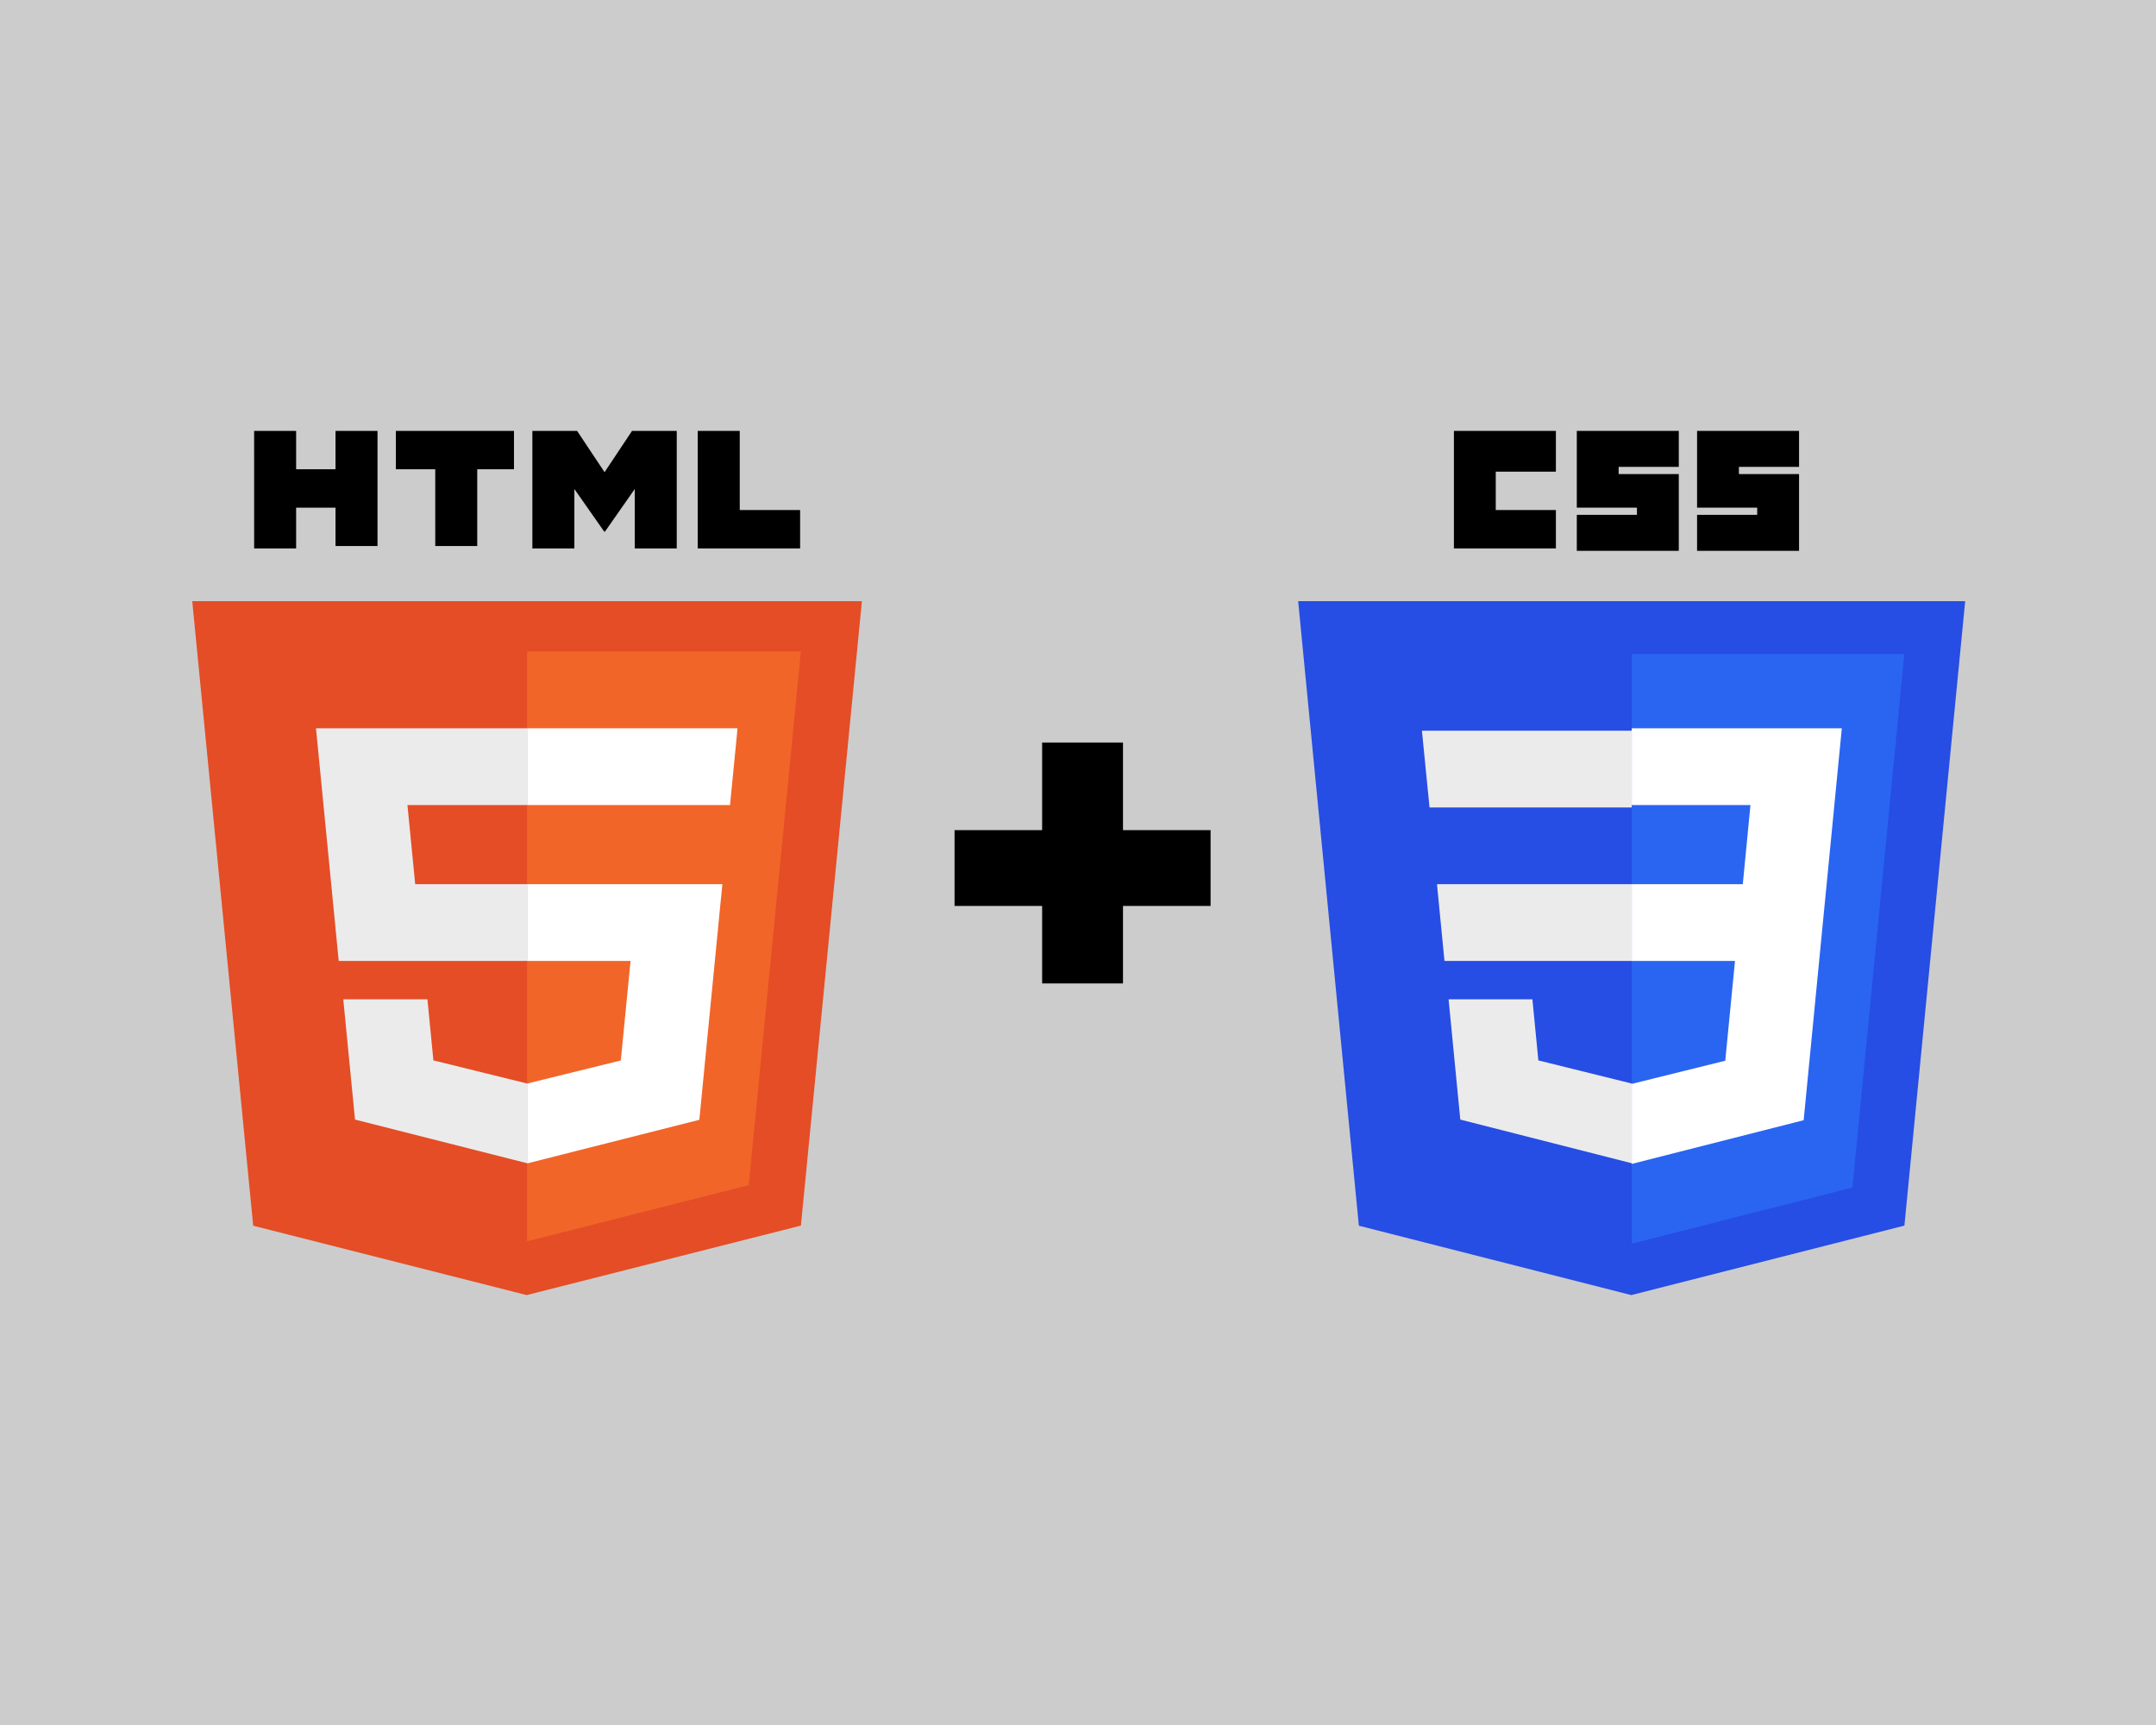 <?xml version="1.0" encoding="utf-8"?>
<!-- Generator: Adobe Illustrator 24.0.3, SVG Export Plug-In . SVG Version: 6.00 Build 0)  -->
<svg version="1.1" id="レイヤー_1" xmlns="http://www.w3.org/2000/svg" xmlns:xlink="http://www.w3.org/1999/xlink" x="0px"
	 y="0px" viewBox="0 0 1280 1024" style="enable-background:new 0 0 1280 1024;" xml:space="preserve">
<style type="text/css">
	.st0{fill:#CCCCCC;}
	.st1{fill:#E44D26;}
	.st2{fill:#F16529;}
	.st3{fill:#EBEBEB;}
	.st4{fill:#FFFFFF;}
	.st5{fill:#264DE4;}
	.st6{fill:#2965F1;}
</style>
<g>
	<rect class="st0" width="1280" height="1024"/>
</g>
<g>
	<g>
		<g>
			<path class="st1" d="M511.71,356.87l-36.22,370.68l-162.81,41.24l-162.36-41.18l-36.18-370.74L511.71,356.87L511.71,356.87z"/>
			<path class="st2" d="M312.95,736.86l131.56-33.32l30.95-316.76H312.95V736.86L312.95,736.86z"/>
			<path class="st3" d="M241.9,477.89h71.05v-45.56H187.6l1.2,12.25l12.29,125.85h111.87v-45.56H246.5L241.9,477.89L241.9,477.89z"
				/>
			<path class="st3" d="M253.76,593.21H203.8l6.97,71.39l101.95,25.86l0.23-0.06v-47.31l-0.22,0.05l-55.43-13.67L253.76,593.21
				L253.76,593.21z"/>
			<path d="M150.87,255.79h24.94v22.78h23.38v-22.78h24.93v68.34h-24.93v-22.78h-23.38v24.2h-24.93L150.87,255.79L150.87,255.79
				L150.87,255.79z"/>
			<path d="M258.4,278.57h-23.38v-22.78h70.13v22.78h-21.82v45.56h-24.92L258.4,278.57L258.4,278.57L258.4,278.57z"/>
			<path d="M316.07,255.79h26.54l16.32,24.51l16.3-24.51h26.55v69.76h-24.93v-35.26l-17.69,25.29h-0.45L341,290.29v35.26h-24.93
				L316.07,255.79L316.07,255.79z"/>
			<path d="M414.25,255.79h24.93v46.98h35.84v22.78h-60.78v-69.76H414.25z"/>
			<path class="st4" d="M312.95,570.43h61.41l-5.79,59.09l-55.62,13.71v47.4l102.24-25.89l0.75-7.7l11.72-119.94l1.22-12.23H312.95
				V570.43L312.95,570.43z"/>
			<path class="st4" d="M312.95,477.78v0.11h120.46l1-10.24l2.27-23.1l1.19-12.22H312.95V477.78L312.95,477.78z"/>
		</g>
	</g>
	<g>
		<g>
			<path class="st5" d="M968.47,768.79l-161.72-41.18l-36.04-370.74h396l-36.08,370.68L968.47,768.79L968.47,768.79z"/>
			<path class="st6" d="M1099.77,704.96l30.83-316.76H968.74v350.08L1099.77,704.96L1099.77,704.96z"/>
			<path class="st3" d="M853.12,524.87l4.45,45.56h111.16v-45.56H853.12L853.12,524.87z"/>
			<path class="st3" d="M844.18,433.76l4.52,45.56h120.04v-45.56H844.18L844.18,433.76z"/>
			<path class="st3" d="M968.74,643.1l-0.22,0.05l-55.21-13.67l-3.53-36.26h-49.77l6.95,71.39l101.55,25.86l0.23-0.06L968.74,643.1
				L968.74,643.1z"/>
			<path d="M863.18,255.79h60.54v24.2h-35.7v22.78h35.7v22.78h-60.54V255.79L863.18,255.79z"/>
			<path d="M936.14,255.79h60.54v21.36h-35.7v4.27h35.7v45.56h-60.54v-21.36h35.7v-4.27h-35.7V255.79L936.14,255.79z"/>
			<path d="M1007.54,255.79h60.54v21.36h-35.7v4.27h35.7v45.56h-60.54v-21.36h35.7v-4.27h-35.7V255.79L1007.54,255.79z"/>
			<path class="st4" d="M1084.48,524.77l8.99-92.43H968.74v45.56h70.49l-4.55,46.98h-65.94v45.56h61.31l-5.78,59.23l-55.53,13.75
				v47.51l102.08-25.95l0.75-7.72l11.7-120.23L1084.48,524.77L1084.48,524.77z"/>
		</g>
	</g>
	<rect x="566.71" y="492.79" width="152" height="45"/>
	<rect x="618.71" y="440.79" width="48" height="143"/>
</g>
</svg>
